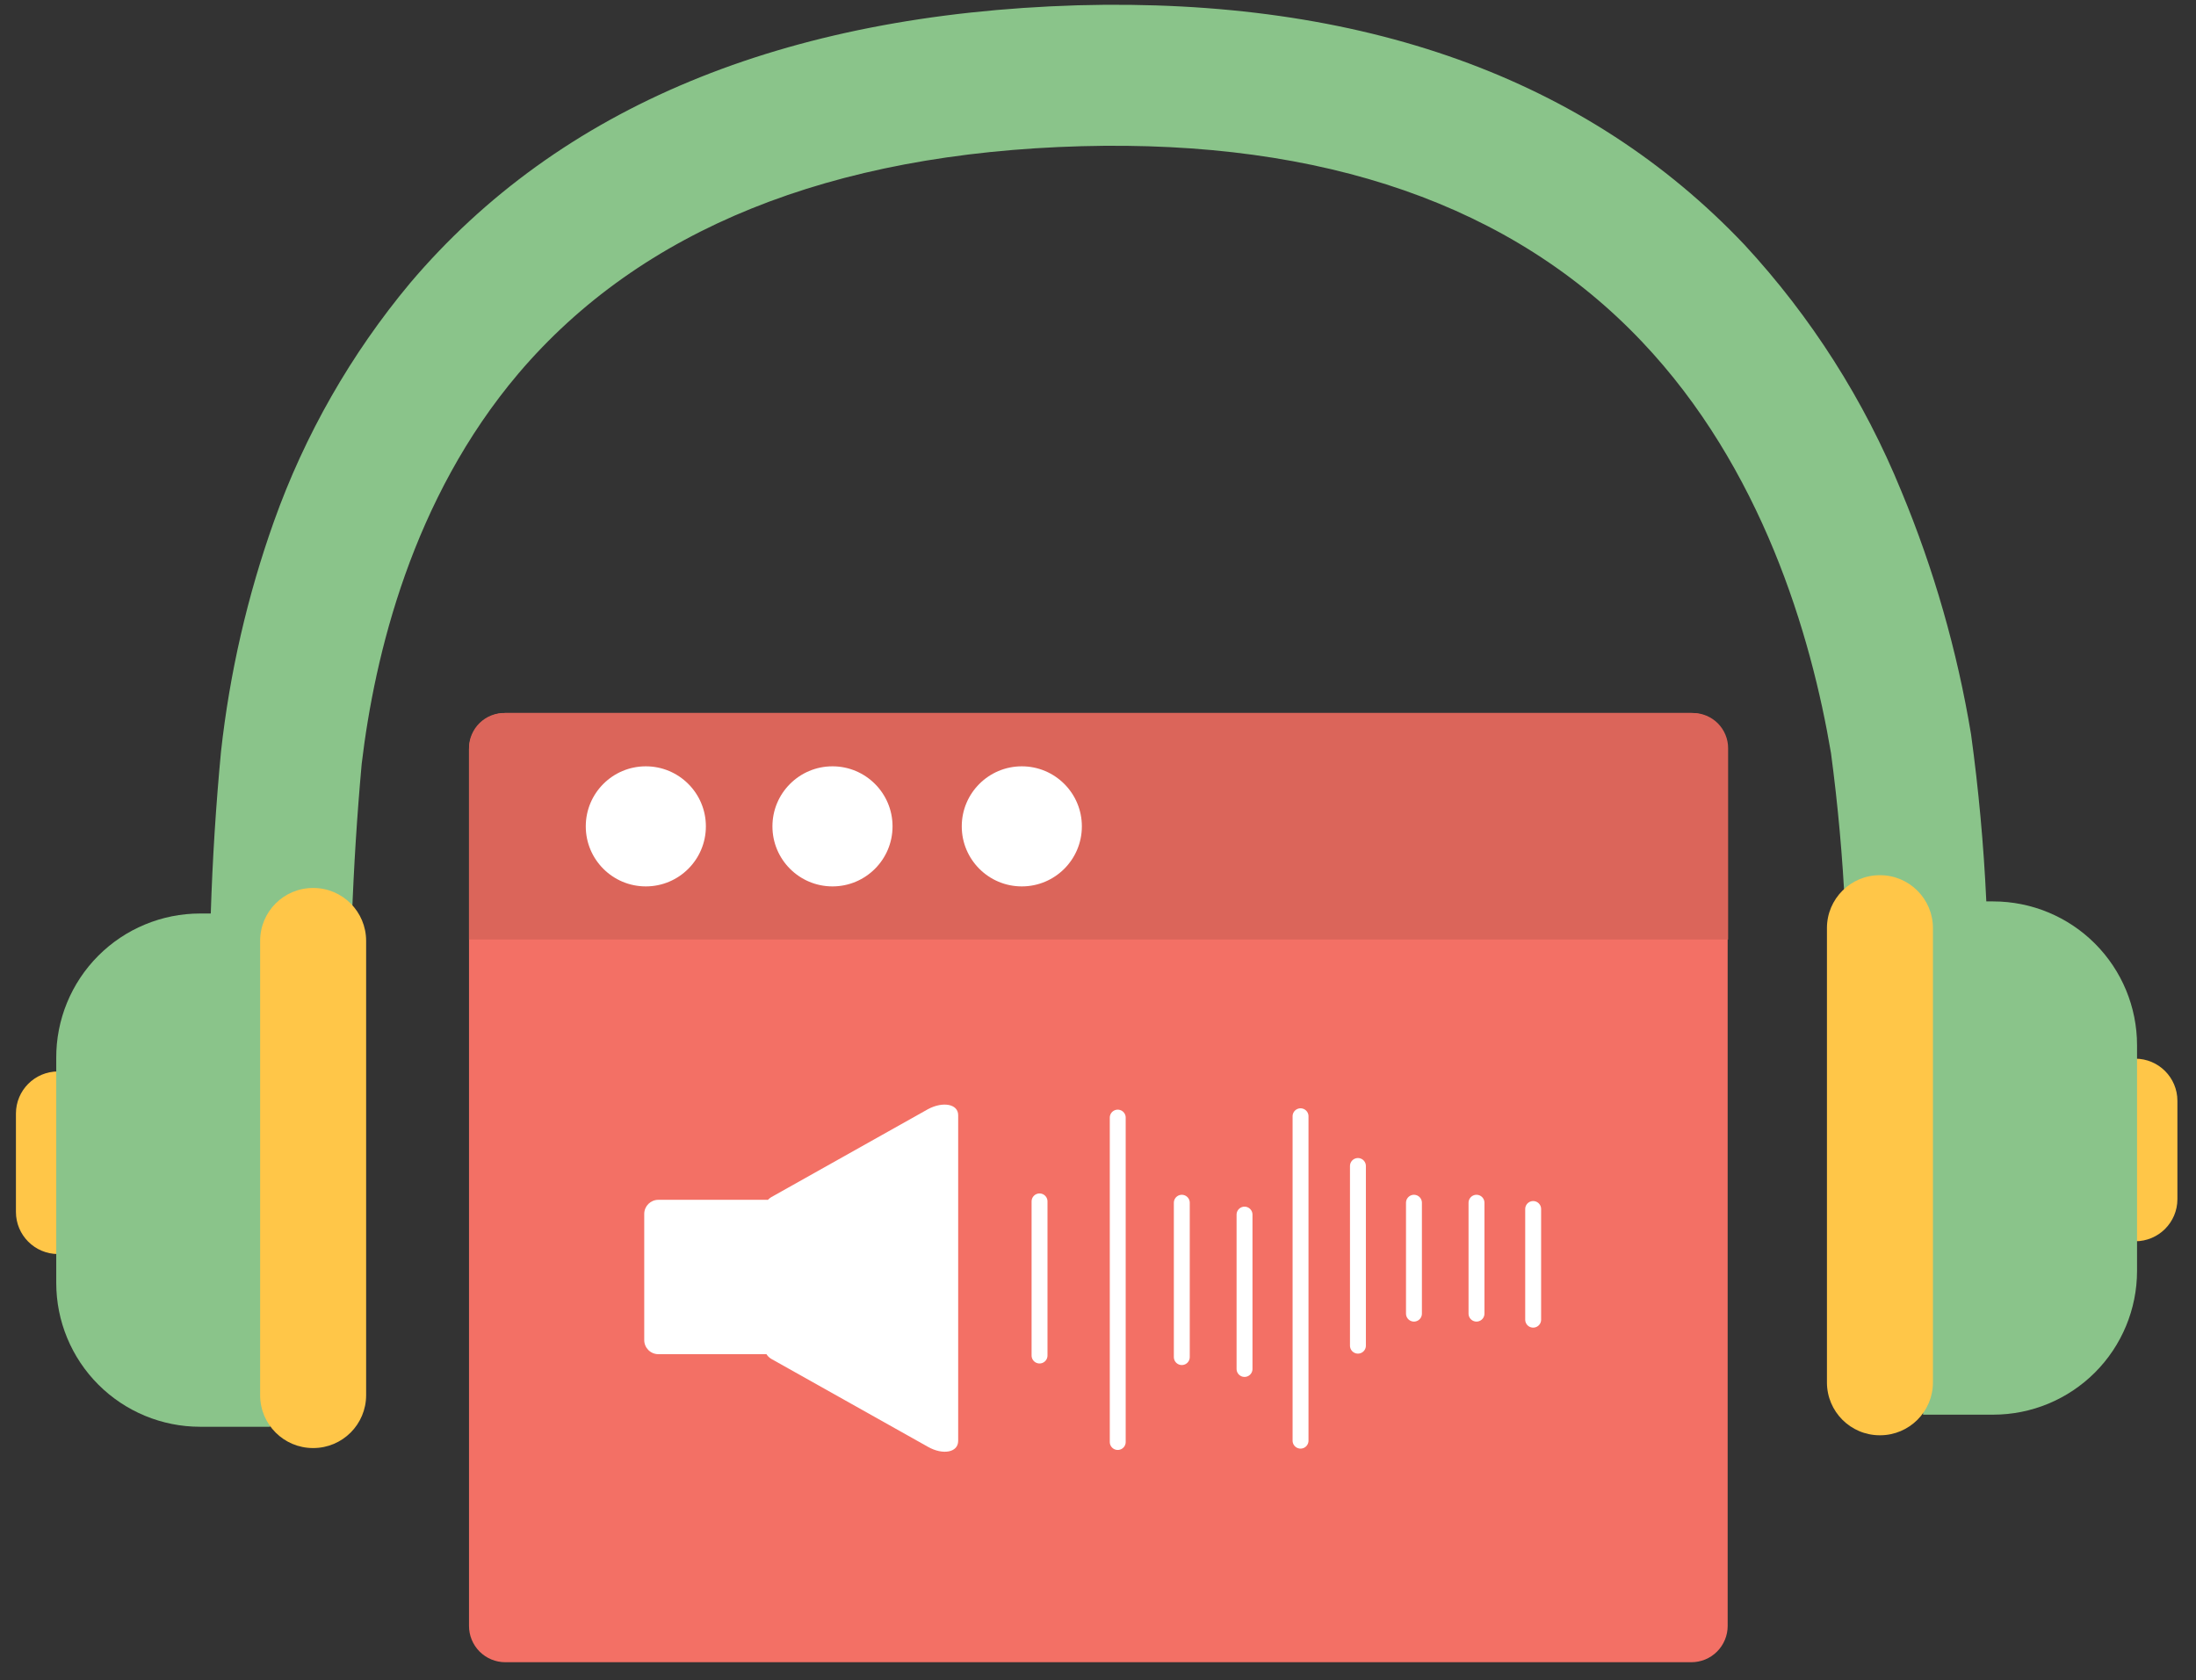 <svg width="98" height="75" viewBox="0 0 98 75" fill="none" xmlns="http://www.w3.org/2000/svg">
<rect x="0" y="0" width="98" height="75" fill="#333333" stroke="none"/>
<path d="M22.55 31.826H75.47C75.902 31.826 76.317 31.998 76.622 32.304C76.928 32.609 77.1 33.024 77.1 33.456V72.576C77.1 72.789 77.058 73 76.976 73.196C76.895 73.393 76.776 73.571 76.625 73.722C76.475 73.872 76.296 73.992 76.1 74.073C75.903 74.154 75.692 74.196 75.48 74.196H22.55C22.337 74.196 22.126 74.154 21.93 74.073C21.733 73.992 21.555 73.872 21.404 73.722C21.254 73.571 21.134 73.393 21.053 73.196C20.972 73 20.93 72.789 20.93 72.576V33.456C20.93 33.026 21.1 32.613 21.404 32.307C21.707 32.002 22.119 31.829 22.55 31.826Z" fill="#F37065"/>
<path d="M22.55 31.826H75.55C75.966 31.826 76.365 31.992 76.66 32.286C76.954 32.581 77.12 32.98 77.12 33.396V41.936H20.93V33.396C20.93 33.186 20.972 32.977 21.054 32.784C21.136 32.59 21.256 32.414 21.407 32.268C21.558 32.122 21.737 32.007 21.933 31.931C22.13 31.855 22.339 31.82 22.55 31.826Z" fill="#DB655A"/>
<path d="M28.821 39.566C30.301 39.566 31.501 38.366 31.501 36.886C31.501 35.406 30.301 34.206 28.821 34.206C27.34 34.206 26.141 35.406 26.141 36.886C26.141 38.366 27.34 39.566 28.821 39.566Z" fill="white"/>
<path d="M37.151 39.566C38.631 39.566 39.831 38.366 39.831 36.886C39.831 35.406 38.631 34.206 37.151 34.206C35.671 34.206 34.471 35.406 34.471 36.886C34.471 38.366 35.671 39.566 37.151 39.566Z" fill="white"/>
<path d="M45.6 39.566C47.08 39.566 48.28 38.366 48.28 36.886C48.28 35.406 47.08 34.206 45.6 34.206C44.12 34.206 42.92 35.406 42.92 36.886C42.92 38.366 44.12 39.566 45.6 39.566Z" fill="white"/>
<path d="M34.22 53.556H29.38C29.032 53.556 28.75 53.838 28.75 54.186V59.816C28.75 60.164 29.032 60.446 29.38 60.446H34.22C34.568 60.446 34.85 60.164 34.85 59.816V54.186C34.85 53.838 34.568 53.556 34.22 53.556Z" fill="white"/>
<path d="M42.76 49.776V64.316C42.76 64.836 42.08 64.956 41.42 64.586L34.42 60.656C34.324 60.599 34.245 60.519 34.189 60.422C34.133 60.326 34.102 60.218 34.1 60.106V53.986C34.102 53.875 34.133 53.766 34.189 53.67C34.245 53.574 34.324 53.493 34.42 53.436L41.42 49.506C42.08 49.156 42.76 49.276 42.76 49.776Z" fill="white"/>
<path d="M46.391 53.626V60.506" stroke="white" stroke-width="0.71" stroke-linecap="round" stroke-linejoin="round"/>
<path d="M52.74 53.686V60.576" stroke="white" stroke-width="0.71" stroke-linecap="round" stroke-linejoin="round"/>
<path d="M55.539 54.216V61.106" stroke="white" stroke-width="0.71" stroke-linecap="round" stroke-linejoin="round"/>
<path d="M63.1 53.686V58.636" stroke="white" stroke-width="0.71" stroke-linecap="round" stroke-linejoin="round"/>
<path d="M65.891 53.686V58.636" stroke="white" stroke-width="0.71" stroke-linecap="round" stroke-linejoin="round"/>
<path d="M68.42 53.966V58.906" stroke="white" stroke-width="0.71" stroke-linecap="round" stroke-linejoin="round"/>
<path d="M49.881 49.886V64.366" stroke="white" stroke-width="0.71" stroke-linecap="round" stroke-linejoin="round"/>
<path d="M58.039 49.826V64.306" stroke="white" stroke-width="0.71" stroke-linecap="round" stroke-linejoin="round"/>
<path d="M60.6 60.066V52.046" stroke="white" stroke-width="0.71" stroke-linecap="round" stroke-linejoin="round"/>
<path d="M88.651 47.616H82.371C82.551 42.939 82.33 38.255 81.711 33.616C80.821 28.346 78.621 20.876 73.261 15.236C67.501 9.166 59.091 6.236 48.261 6.526C37.051 6.836 28.601 10.246 23.141 16.666C18.401 22.256 16.721 29.226 16.141 34.096C15.725 38.707 15.558 43.337 15.641 47.966H9.401C9.255 43.161 9.409 38.352 9.861 33.566C10.246 30.06 11.038 26.61 12.221 23.286C13.603 19.405 15.662 15.8 18.301 12.636C24.971 4.766 34.991 0.636 48.081 0.236C60.791 -0.114 70.801 3.486 77.851 10.926C80.826 14.143 83.197 17.869 84.851 21.926C86.301 25.411 87.344 29.052 87.961 32.776C88.635 37.692 88.867 42.659 88.651 47.616Z" fill="#8AC48A"/>
<path d="M94.19 55.406H95.29C96.328 55.406 97.17 54.565 97.17 53.526V49.136C97.17 48.098 96.328 47.256 95.29 47.256H94.19C93.152 47.256 92.31 48.098 92.31 49.136V53.526C92.31 54.565 93.152 55.406 94.19 55.406Z" fill="#FFC648"/>
<path d="M88.949 63.146H85.819V40.236H88.949C90.652 40.236 92.285 40.913 93.489 42.117C94.693 43.321 95.369 44.954 95.369 46.656V56.726C95.369 58.429 94.693 60.062 93.489 61.266C92.285 62.47 90.652 63.146 88.949 63.146Z" fill="#8AC48A"/>
<path d="M83.89 64.066H83.9C85.203 64.066 86.26 63.01 86.26 61.706V41.426C86.26 40.123 85.203 39.066 83.9 39.066H83.89C82.586 39.066 81.53 40.123 81.53 41.426V61.706C81.53 63.01 82.586 64.066 83.89 64.066Z" fill="#FFC648"/>
<path d="M3.691 47.826H2.591C1.553 47.826 0.711 48.668 0.711 49.706V54.096C0.711 55.135 1.553 55.976 2.591 55.976H3.691C4.729 55.976 5.571 55.135 5.571 54.096V49.706C5.571 48.668 4.729 47.826 3.691 47.826Z" fill="#FFC648"/>
<path d="M8.93 40.776H12.06V63.686H8.93C7.227 63.686 5.594 63.01 4.39 61.806C3.186 60.602 2.51 58.969 2.51 57.266V47.226C2.506 46.381 2.669 45.543 2.99 44.76C3.311 43.978 3.783 43.267 4.38 42.667C4.976 42.068 5.685 41.592 6.466 41.268C7.247 40.943 8.084 40.776 8.93 40.776Z" fill="#8AC48A"/>
<path d="M13.979 39.636H13.969C12.666 39.636 11.609 40.693 11.609 41.996V62.276C11.609 63.58 12.666 64.636 13.969 64.636H13.979C15.283 64.636 16.339 63.58 16.339 62.276V41.996C16.339 40.693 15.283 39.636 13.979 39.636Z" fill="#FFC648"/>
</svg>
